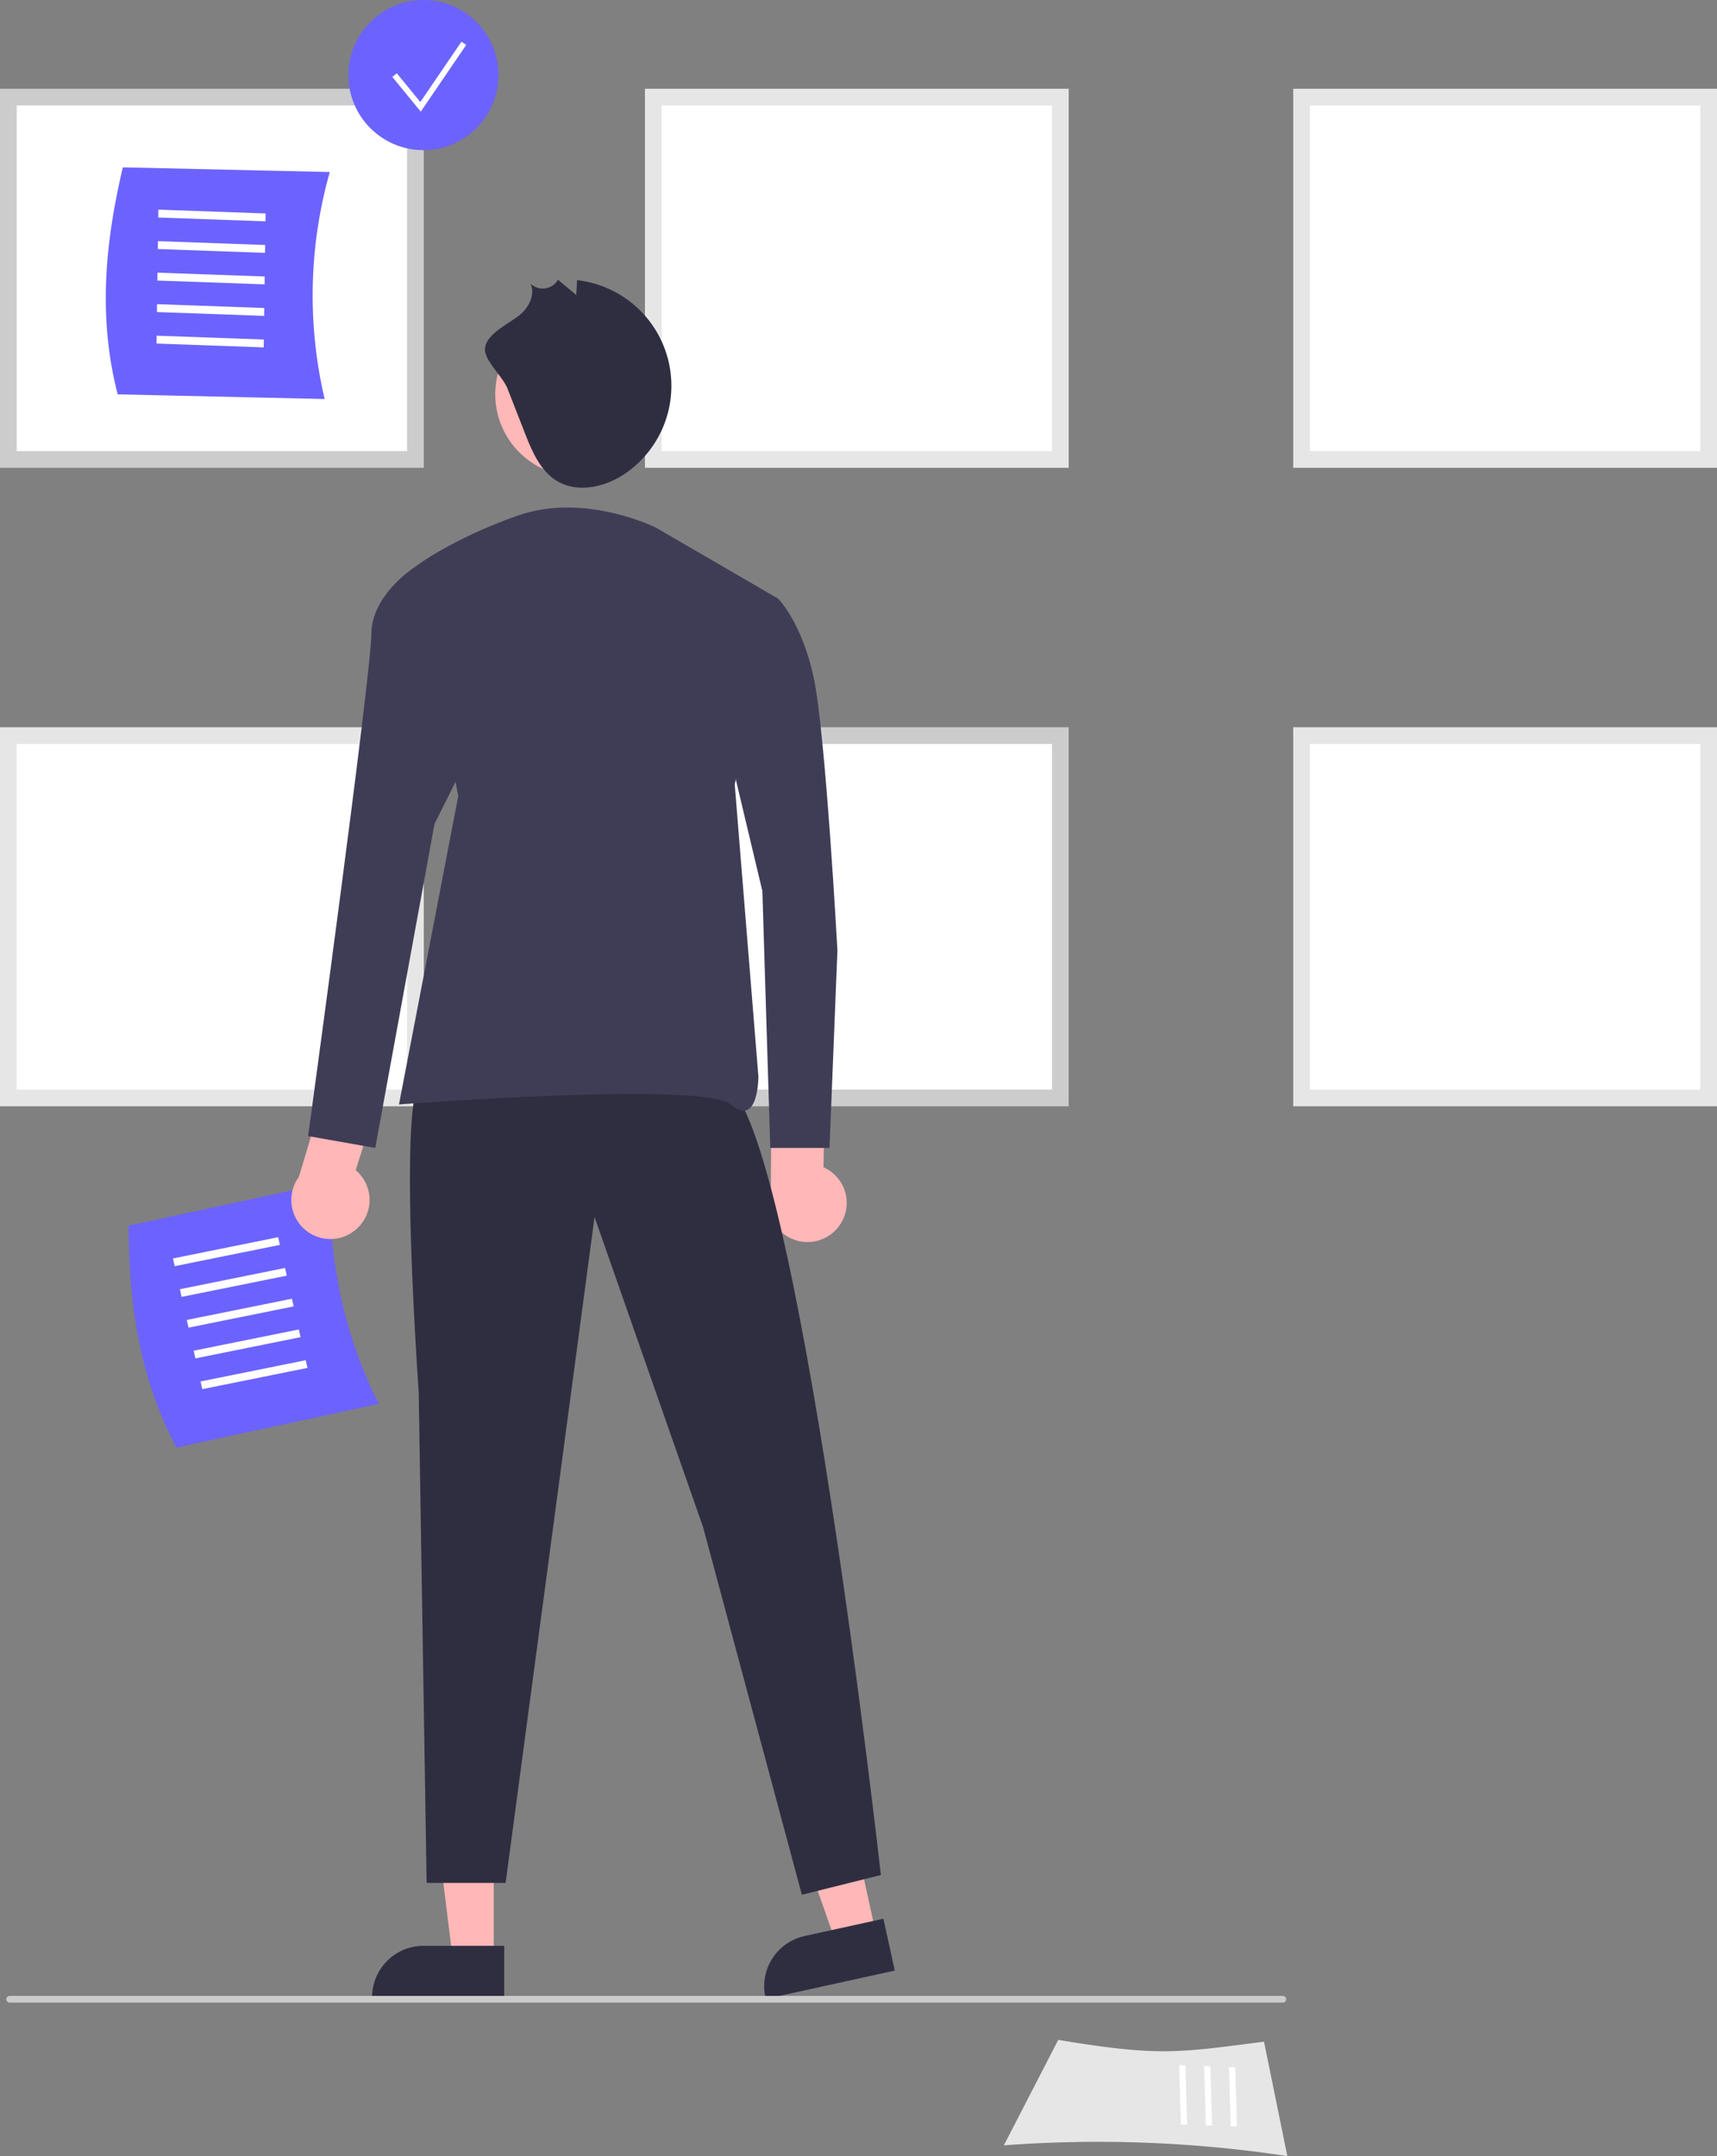 <svg xmlns="http://www.w3.org/2000/svg" id="a8ce7d7a-a79d-4b37-8bea-b158a99aa057" data-name="Layer 1" width="513.819" height="644.972" viewBox="0 0 513.819 644.972" class="injected-svg gridItem__media" xmlns:xlink="http://www.w3.org/1999/xlink"><rect x="0" y="0" width="513.819" height="644.972" fill="#808080" stroke="none"/><path d="M467.409,264.949H345.59V156.562H467.409Z" transform="translate(-343.09 -127.514)" fill="#FFFFFF"></path><path d="M469.91,267.449H343.09V154.062H469.91Zm-121.819-5H464.91V159.062H348.09Z" transform="translate(-343.09 -127.514)" fill="#CCCCCC"></path><polygon points="147.753 586.078 135.493 586.077 129.66 538.789 147.755 538.79 147.753 586.078" fill="#FFB7B7"></polygon><path d="M493.97,725.476l-39.531-.001v-.5a15.387,15.387,0,0,1,15.386-15.386h.001l24.144.001Z" transform="translate(-343.09 -127.514)" fill="#2F2E41"></path><polygon points="262.162 578.548 250.187 581.177 234.349 536.24 252.023 532.36 262.162 578.548" fill="#FFB7B7"></polygon><path d="M610.855,716.999l-38.611,8.476-.107-.488a15.387,15.387,0,0,1,11.729-18.328l.001-0,23.582-5.177Z" transform="translate(-343.09 -127.514)" fill="#2F2E41"></path><path d="M456.434,547.477l-60.556,13.062c-11.614-21.894-14.224-44.765-14.32-66.392l60.555-13.062A135.601,135.601,0,0,0,456.434,547.477Z" transform="translate(-343.09 -127.514)" fill="#6C63FF"></path><polygon points="52.282 378.755 51.766 376.455 83.236 370.097 83.752 372.397 52.282 378.755" fill="#FFFFFF"></polygon><polygon points="54.346 387.953 53.83 385.654 85.3 379.296 85.816 381.596 54.346 387.953" fill="#FFFFFF"></polygon><polygon points="56.41 397.152 55.894 394.852 87.364 388.495 87.88 390.794 56.41 397.152" fill="#FFFFFF"></polygon><polygon points="58.474 406.351 57.958 404.051 89.428 397.693 89.944 399.993 58.474 406.351" fill="#FFFFFF"></polygon><polygon points="60.538 415.549 60.022 413.25 91.492 406.892 92.008 409.191 60.538 415.549" fill="#FFFFFF"></polygon><path d="M594.501,493.816a11.626,11.626,0,0,0-4.982-17.117L590.068,450.137l-16.06-4.27-.248,37.522a11.689,11.689,0,0,0,20.742,10.428Z" transform="translate(-343.09 -127.514)" fill="#FFB7B7"></path><path d="M440.243,246.879l-61.933-1.402c-6.195-23.997-3.406-46.846,1.538-67.902L441.78,178.977A135.601,135.601,0,0,0,440.243,246.879Z" transform="translate(-343.09 -127.514)" fill="#6C63FF"></path><polygon points="47.368 65.067 47.401 62.71 79.487 63.857 79.453 66.214 47.368 65.067" fill="#FFFFFF"></polygon><polygon points="47.233 74.493 47.266 72.137 79.352 73.284 79.318 75.64 47.233 74.493" fill="#FFFFFF"></polygon><polygon points="47.097 83.92 47.131 81.563 79.217 82.71 79.183 85.067 47.097 83.92" fill="#FFFFFF"></polygon><polygon points="46.962 93.346 46.996 90.989 79.082 92.136 79.048 94.493 46.962 93.346" fill="#FFFFFF"></polygon><polygon points="46.827 102.772 46.861 100.416 78.946 101.563 78.913 103.919 46.827 102.772" fill="#FFFFFF"></polygon><circle cx="126.711" cy="22.459" r="22.459" fill="#6C63FF"></circle><polygon points="125.91 33.403 117.404 23.006 118.742 21.912 125.784 30.52 138.091 12.471 139.518 13.444 125.91 33.403" fill="#FFFFFF"></polygon><path d="M854.409,455.949H732.59V347.562H854.409Z" transform="translate(-343.09 -127.514)" fill="#FFFFFF"></path><path d="M856.91,458.449H730.09V345.062H856.91Zm-121.819-5H851.91V350.062H735.09Z" transform="translate(-343.09 -127.514)" fill="#E6E6E6"></path><path d="M854.409,264.949H732.59V156.562H854.409Z" transform="translate(-343.09 -127.514)" fill="#FFFFFF"></path><path d="M856.91,267.449H730.09V154.062H856.91Zm-121.819-5H851.91V159.062H735.09Z" transform="translate(-343.09 -127.514)" fill="#E6E6E6"></path><path d="M660.409,455.949H538.59V347.562H660.409Z" transform="translate(-343.09 -127.514)" fill="#FFFFFF"></path><path d="M662.91,458.449H536.09V345.062H662.91Zm-121.819-5H657.91V350.062H541.09Z" transform="translate(-343.09 -127.514)" fill="#CCCCCC"></path><path d="M467.409,455.949H345.59V347.562H467.409Z" transform="translate(-343.09 -127.514)" fill="#FFFFFF"></path><path d="M469.91,458.449H343.09V345.062H469.91Zm-121.819-5H464.91V350.062H348.09Z" transform="translate(-343.09 -127.514)" fill="#E6E6E6"></path><path d="M660.409,264.949H538.59V156.562H660.409Z" transform="translate(-343.09 -127.514)" fill="#FFFFFF"></path><path d="M662.91,267.449H536.09V154.062H662.91Zm-121.819-5H657.91V159.062H541.09Z" transform="translate(-343.09 -127.514)" fill="#E6E6E6"></path><path d="M643.499,769.272l16.274-31.541c30.032,4.94,35.333,3.931,61.576.524l6.978,34.231A378.166,378.166,0,0,0,643.499,769.272Z" transform="translate(-343.09 -127.514)" fill="#E6E6E6"></path><polygon points="368.304 636.07 367.794 618.336 369.658 618.406 370.168 636.14 368.304 636.07" fill="#FFFFFF"></polygon><polygon points="360.847 635.787 360.336 618.053 362.201 618.124 362.711 635.858 360.847 635.787" fill="#FFFFFF"></polygon><polygon points="353.389 635.505 352.879 617.771 354.743 617.841 355.254 635.575 353.389 635.505" fill="#FFFFFF"></polygon><path d="M468.392,451.994s-5.91,2.364,0,92.202l2.364,146.577h23.641l26.61-199.199,32.494,92.812,29.552,109.933L606.695,688.409s-24.824-222.23-46.101-236.415S468.392,451.994,468.392,451.994Z" transform="translate(-343.09 -127.514)" fill="#2F2E41"></path><circle cx="172.777" cy="117.945" r="24.569" fill="#FFB8B8"></circle><path d="M539.317,285.321s-21.277-10.639-41.373-3.546-30.734,15.367-30.734,15.367l13.003,68.56-17.731,92.202s91.02-7.092,99.294,0,8.275-8.275,8.275-8.275l-7.092-87.474,13.003-55.558Z" transform="translate(-343.09 -127.514)" fill="#3F3D56"></path><path d="M494.959,243.764,500.16,257.053c2.131,5.445,4.572,11.271,9.568,14.31,6.168,3.752,14.406,1.923,20.373-2.142a31.813,31.813,0,0,0-14.319-57.903l-.247,4.448-5.458-4.575a5.306,5.306,0,0,1-8.248,1.166c1.434,2.972-.221,6.596-2.61,8.873-2.936,2.797-11.332,6.158-10.984,11.157C488.468,235.724,493.606,240.307,494.959,243.764Z" transform="translate(-343.09 -127.514)" fill="#2F2E41"></path><path d="M449.513,495.389a11.626,11.626,0,0,0,.024-17.827l7.984-25.34-14.215-8.608L432.533,479.557a11.689,11.689,0,0,0,16.98,15.832Z" transform="translate(-343.09 -127.514)" fill="#FFB7B7"></path><path d="M475.485,297.142h-8.275s-13.003,8.275-13.003,20.095-18.913,150.124-18.913,150.124l20.095,3.546,17.731-96.93,13.003-26.006Z" transform="translate(-343.09 -127.514)" fill="#3F3D56"></path><path d="M553.502,306.599h22.459s7.092,7.092,10.639,23.642,7.092,81.563,7.092,81.563l-2.364,59.104H573.597l-2.364-76.835L559.412,344.425Z" transform="translate(-343.09 -127.514)" fill="#3F3D56"></path><path d="M726.988,726.575h-381a1,1,0,0,1,0-2h381a1,1,0,0,1,0,2Z" transform="translate(-343.09 -127.514)" fill="#CBCBCB"></path></svg>